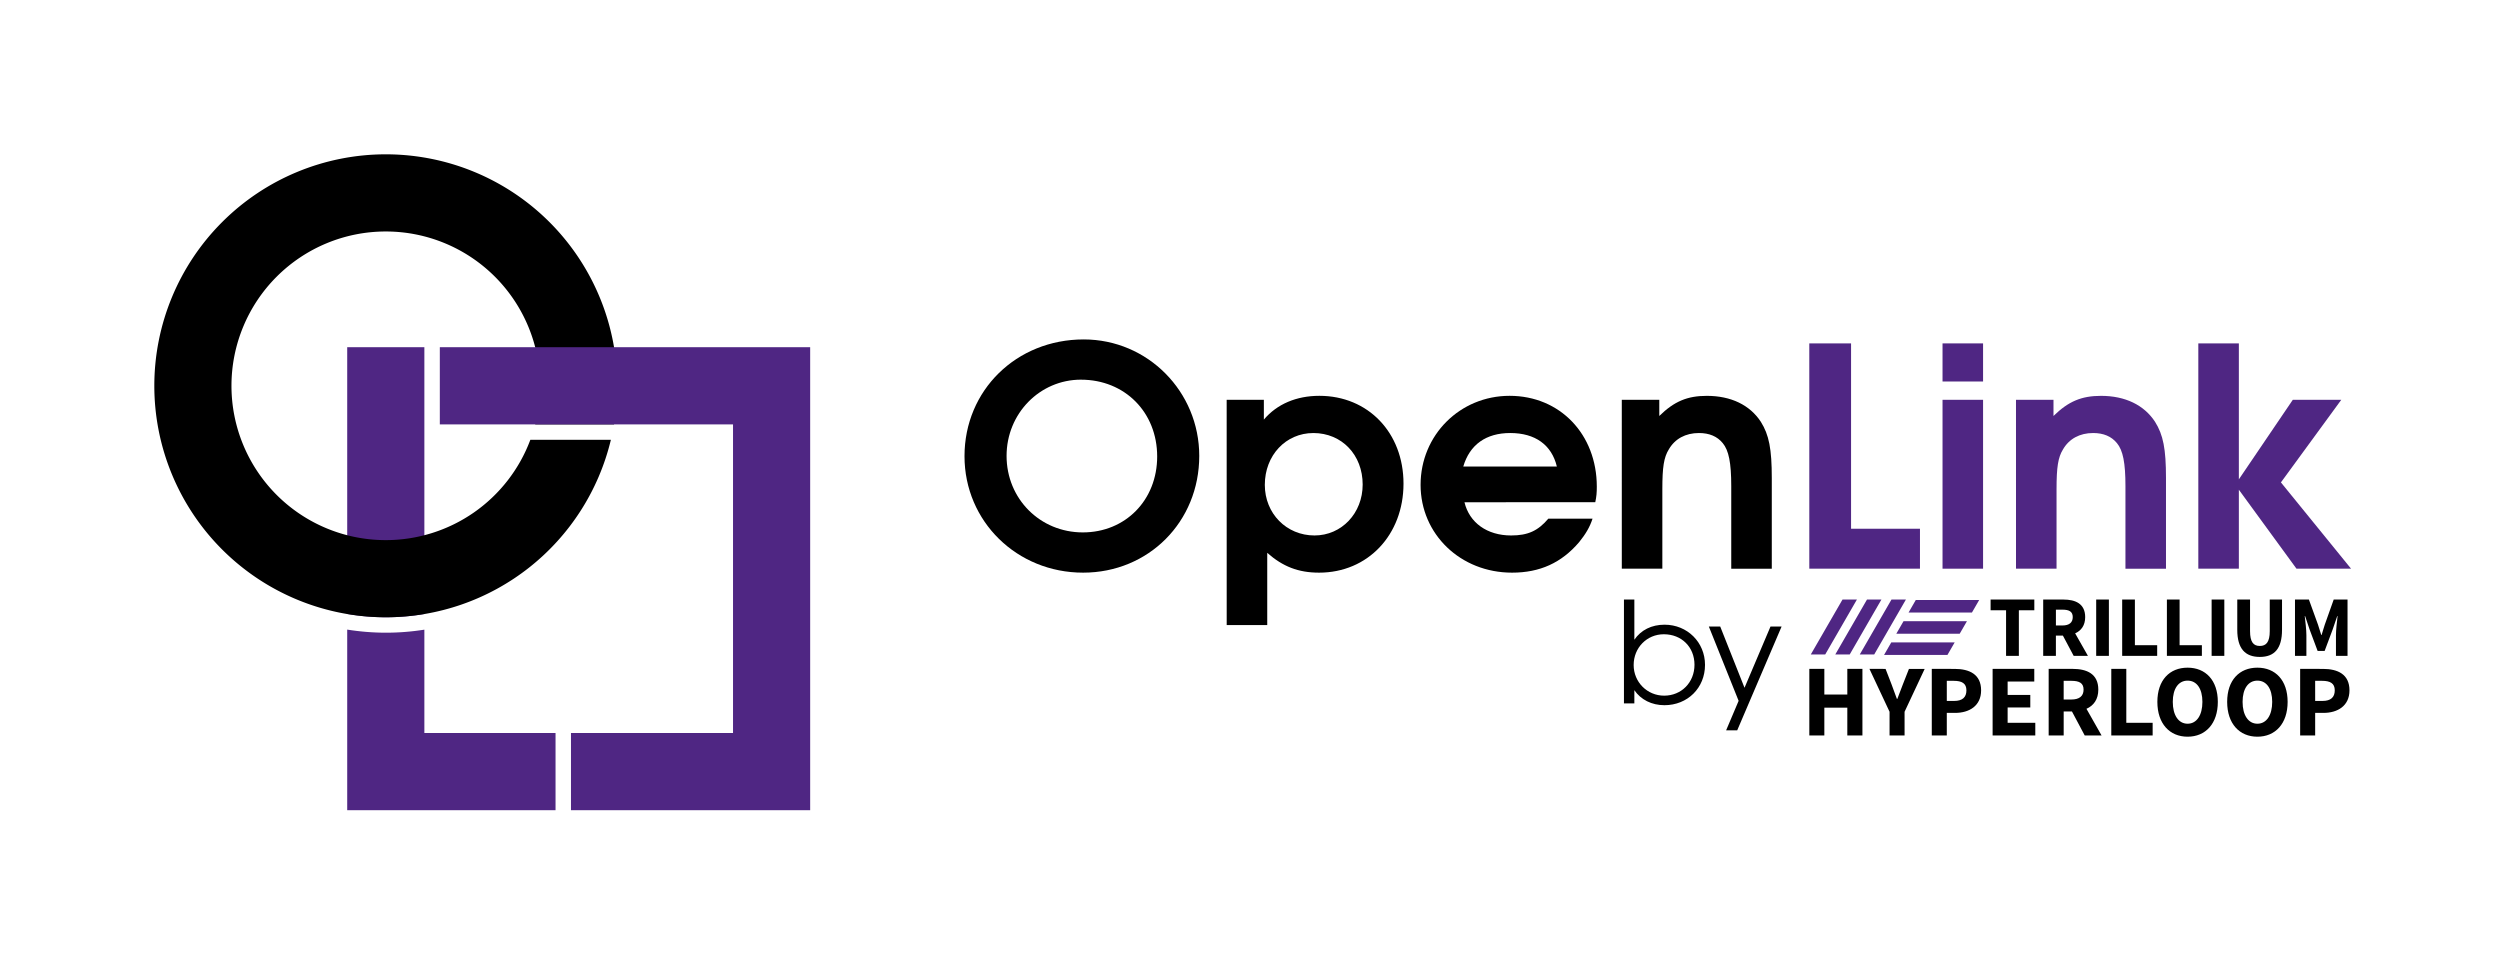 <?xml version="1.0" encoding="UTF-8" standalone="no"?>
<!-- Created with Inkscape (http://www.inkscape.org/) -->

<svg
   width="162mm"
   height="62.5mm"
   viewBox="0 0 162 62.5"
   version="1.1"
   id="svg5"
   inkscape:version="1.1.1 (c3084ef, 2021-09-22)"
   sodipodi:docname="openlink-full-path-trilloop.svg"
   inkscape:export-filename="/Users/hold3n/trilloop/openlink/openlink.png"
   inkscape:export-xdpi="162.56"
   inkscape:export-ydpi="162.56"
   xmlns:inkscape="http://www.inkscape.org/namespaces/inkscape"
   xmlns:sodipodi="http://sodipodi.sourceforge.net/DTD/sodipodi-0.dtd"
   xmlns="http://www.w3.org/2000/svg"
   xmlns:svg="http://www.w3.org/2000/svg">
  <sodipodi:namedview
     id="namedview7"
     pagecolor="#ffffff"
     bordercolor="#666666"
     borderopacity="1.0"
     inkscape:pageshadow="2"
     inkscape:pageopacity="0.0"
     inkscape:pagecheckerboard="0"
     inkscape:document-units="mm"
     showgrid="false"
     inkscape:zoom="1.5554293"
     inkscape:cx="303.77466"
     inkscape:cy="14.786914"
     inkscape:window-width="1990"
     inkscape:window-height="1324"
     inkscape:window-x="0"
     inkscape:window-y="25"
     inkscape:window-maximized="0"
     inkscape:current-layer="text1835" />
  <defs
     id="defs2" />
  <g
     inkscape:label="Layer 1"
     inkscape:groupmode="layer"
     id="layer1">
    <g
       aria-label="OpenLink"
       id="text1835"
       style="font-size:19.756px;line-height:1.25;stroke-width:0.265">
      <path
         d="m 70.224,21.995 c -4.366,0 -7.724,3.299 -7.724,7.566 0,4.228 3.398,7.547 7.685,7.547 4.247,0 7.527,-3.299 7.527,-7.566 0,-4.168 -3.339,-7.547 -7.487,-7.547 z m -0.178,2.608 c 2.845,0 4.939,2.114 4.939,4.978 0,2.825 -2.055,4.919 -4.82,4.919 -2.766,0 -4.939,-2.173 -4.939,-4.959 0,-2.746 2.153,-4.939 4.82,-4.939 z"
         style="font-weight:bold;font-family:Evolventa;-inkscape-font-specification:'Evolventa Bold'"
         id="path11931" />
      <path
         d="m 79.49,40.506 h 2.627 V 35.824 c 1.008,0.889 2.015,1.284 3.358,1.284 3.161,0 5.472,-2.45 5.472,-5.769 0,-3.299 -2.292,-5.69 -5.453,-5.69 -1.482,0 -2.746,0.533 -3.596,1.541 v -1.284 h -2.41 z m 5.611,-12.446 c 1.857,0 3.2,1.422 3.2,3.339 0,1.857 -1.363,3.299 -3.121,3.299 -1.818,0 -3.22,-1.422 -3.22,-3.279 0,-1.916 1.363,-3.358 3.141,-3.358 z"
         style="font-weight:bold;font-family:Evolventa;-inkscape-font-specification:'Evolventa Bold'"
         id="path11933" />
      <path
         d="m 103.374,32.544 c 0.079,-0.375 0.099,-0.612 0.099,-1.008 0,-3.398 -2.39,-5.887 -5.65,-5.887 -3.22,0 -5.769,2.548 -5.769,5.769 0,3.2 2.588,5.69 5.927,5.69 1.798,0 3.2,-0.632 4.346,-1.976 0.415,-0.514 0.691,-0.968 0.869,-1.521 h -2.865 c -0.672,0.79 -1.324,1.087 -2.41,1.087 -1.561,0 -2.707,-0.83 -3.023,-2.153 z m -8.554,-2.311 c 0.415,-1.422 1.482,-2.173 3.042,-2.173 1.62,0 2.687,0.77 3.023,2.173 z"
         style="font-weight:bold;font-family:Evolventa;-inkscape-font-specification:'Evolventa Bold'"
         id="path11935" />
      <path
         d="m 105.093,36.851 h 2.627 V 31.695 c 0,-1.422 0.099,-2.055 0.415,-2.568 0.395,-0.691 1.087,-1.067 1.956,-1.067 0.672,0 1.185,0.217 1.541,0.652 0.395,0.474 0.553,1.284 0.553,2.786 v 5.354 h 2.627 v -5.867 c 0,-1.897 -0.178,-2.805 -0.711,-3.655 -0.711,-1.087 -1.936,-1.679 -3.497,-1.679 -1.264,0 -2.114,0.356 -3.082,1.304 v -1.047 h -2.43 z"
         style="font-weight:bold;font-family:Evolventa;-inkscape-font-specification:'Evolventa Bold'"
         id="path11937" />
      <path
         d="m 117.243,36.851 h 7.171 v -2.588 h -4.465 V 22.252 h -2.707 z"
         style="font-weight:bold;font-family:Evolventa;-inkscape-font-specification:'Evolventa Bold';fill:#4f2683;fill-opacity:1"
         id="path11939" />
      <path
         d="m 125.876,36.851 h 2.627 V 25.907 h -2.627 z m 0,-12.13 h 2.627 v -2.469 h -2.627 z"
         style="font-weight:bold;font-family:Evolventa;-inkscape-font-specification:'Evolventa Bold';fill:#4f2683;fill-opacity:1"
         id="path11941" />
      <path
         d="m 130.637,36.851 h 2.627 V 31.695 c 0,-1.422 0.099,-2.055 0.415,-2.568 0.395,-0.691 1.087,-1.067 1.956,-1.067 0.672,0 1.185,0.217 1.541,0.652 0.395,0.474 0.553,1.284 0.553,2.786 v 5.354 h 2.627 v -5.867 c 0,-1.897 -0.178,-2.805 -0.711,-3.655 -0.711,-1.087 -1.936,-1.679 -3.497,-1.679 -1.264,0 -2.114,0.356 -3.082,1.304 v -1.047 h -2.43 z"
         style="font-weight:bold;font-family:Evolventa;-inkscape-font-specification:'Evolventa Bold';fill:#4f2683;fill-opacity:1"
         id="path11943" />
      <path
         d="m 142.451,36.851 h 2.627 v -5.117 l 3.734,5.117 h 3.536 l -4.544,-5.591 3.912,-5.354 h -3.141 l -3.497,5.156 v -8.811 h -2.627 z"
         style="font-weight:bold;font-family:Evolventa;-inkscape-font-specification:'Evolventa Bold';fill:#4f2683;fill-opacity:1"
         id="path11945" />
      <path
         id="rect5213-1-2"
         style="fill:#4f2683;fill-opacity:1;stroke:none;stroke-width:0.303;stroke-linejoin:round"
         d="m 122.568,38.851 -2.054,3.558 h 0.935 l 2.054,-3.558 z m -1.587,3.7e-4 -2.054,3.558 h 0.935 l 2.054,-3.558 z m -1.587,3.74e-4 -2.054,3.558 h 0.934 l 2.054,-3.558 z m 4.749,0.029 -0.467,0.81 4.108,-3.74e-4 0.467,-0.809 z m -0.794,1.374 -0.467,0.81 4.108,-3.74e-4 0.467,-0.809 z m -0.794,1.374 -0.467,0.81 4.108,-3.74e-4 0.467,-0.809 z" />
      <path
         id="path1868"
         style="font-weight:bold;font-size:13.472px;line-height:1.25;font-family:'Source Sans Pro';-inkscape-font-specification:'Source Sans Pro Bold';text-align:end;letter-spacing:0px;text-anchor:end;stroke-width:0.191"
         d="m 128.991,38.851 v 0.694 h 1.002 v 2.956 h 0.829 v -2.956 h 1.002 v -0.694 z m 3.408,0 v 3.65 h 0.823 V 41.186 h 0.453 l 0.7,1.316 h 0.924 l -0.829,-1.461 c 0.392,-0.174 0.65,-0.515 0.65,-1.053 0,-0.868 -0.633,-1.137 -1.405,-1.137 z m 3.434,0 v 3.65 h 0.823 v -3.65 z m 1.684,0 v 3.65 h 2.268 v -0.694 h -1.444 v -2.956 z m 2.898,0 v 3.65 h 2.267 v -0.694 h -1.444 v -2.956 z m 2.898,0 v 3.65 h 0.823 v -3.65 z m 1.662,0 v 1.96 c 0,1.226 0.515,1.758 1.461,1.758 0.941,0 1.439,-0.532 1.439,-1.758 v -1.96 h -0.795 v 2.044 c 0,0.717 -0.235,0.963 -0.644,0.963 -0.409,0 -0.633,-0.246 -0.633,-0.963 v -2.044 z m 3.74,0 v 3.65 h 0.739 v -1.338 c 0,-0.358 -0.067,-0.89 -0.107,-1.243 h 0.023 l 0.291,0.868 0.521,1.394 h 0.454 l 0.521,-1.394 0.297,-0.868 h 0.022 c -0.039,0.353 -0.106,0.884 -0.106,1.243 v 1.338 h 0.75 v -3.65 h -0.896 l -0.577,1.624 c -0.073,0.213 -0.134,0.448 -0.207,0.672 h -0.022 c -0.073,-0.224 -0.14,-0.459 -0.213,-0.672 l -0.588,-1.624 z m -15.492,0.655 h 0.425 c 0.431,0 0.666,0.123 0.666,0.482 0,0.358 -0.235,0.543 -0.666,0.543 h -0.425 z m 8.533,3.759 c -1.165,0 -1.959,0.807 -1.959,2.217 0,1.409 0.794,2.256 1.959,2.256 1.165,0 1.959,-0.847 1.959,-2.256 0,-1.403 -0.794,-2.217 -1.959,-2.217 z m 4.523,0 c -1.165,0 -1.959,0.807 -1.959,2.217 0,1.409 0.794,2.256 1.959,2.256 1.165,0 1.959,-0.847 1.959,-2.256 0,-1.403 -0.794,-2.217 -1.959,-2.217 z m -29.035,0.079 v 4.314 h 0.973 v -1.8 h 1.489 v 1.8 h 0.979 v -4.314 h -0.979 v 1.661 h -1.489 v -1.661 z m 3.896,0 1.303,2.779 v 1.535 h 0.973 V 46.124 l 1.303,-2.779 h -1.019 l -0.39,0.992 c -0.119,0.324 -0.238,0.622 -0.364,0.953 h -0.026 c -0.119,-0.331 -0.232,-0.629 -0.351,-0.953 l -0.384,-0.992 z m 4.039,0 v 4.314 h 0.973 v -1.462 h 0.536 c 0.913,0 1.687,-0.45 1.687,-1.462 0,-1.045 -0.768,-1.389 -1.714,-1.389 z m 3.942,0 v 4.314 h 2.766 v -0.82 h -1.793 v -0.993 h 1.469 v -0.814 h -1.469 v -0.867 h 1.727 v -0.82 z m 3.632,0 v 4.314 h 0.973 v -1.555 h 0.536 l 0.827,1.555 h 1.092 l -0.979,-1.727 c 0.463,-0.205 0.768,-0.609 0.768,-1.244 0,-1.026 -0.748,-1.343 -1.661,-1.343 z m 4.058,0 v 4.314 h 2.68 v -0.82 h -1.707 v -3.494 z m 12.238,0 v 4.314 h 0.973 v -1.462 h 0.536 c 0.913,0 1.687,-0.45 1.687,-1.462 0,-1.045 -0.768,-1.389 -1.714,-1.389 z m -7.293,0.761 c 0.589,0 0.959,0.516 0.959,1.376 0,0.867 -0.37,1.416 -0.959,1.416 -0.589,0 -0.96,-0.549 -0.96,-1.416 0,-0.86 0.371,-1.376 0.96,-1.376 z m 4.523,0 c 0.589,0 0.959,0.516 0.959,1.376 0,0.867 -0.37,1.416 -0.959,1.416 -0.589,0 -0.96,-0.549 -0.96,-1.416 0,-0.86 0.371,-1.376 0.96,-1.376 z m -20.127,0.013 h 0.45 c 0.529,0 0.821,0.165 0.821,0.615 0,0.45 -0.258,0.688 -0.794,0.688 h -0.477 z m 7.573,0 h 0.503 c 0.509,0 0.787,0.145 0.787,0.569 0,0.423 -0.278,0.642 -0.787,0.642 h -0.503 z m 16.296,0 h 0.45 c 0.529,0 0.821,0.165 0.821,0.615 0,0.45 -0.258,0.688 -0.794,0.688 h -0.476 z" />
    </g>
    <path
       id="rect1224-1-5-8"
       style="fill:#4f2683;fill-opacity:1;stroke-width:3.959;stroke-linejoin:round"
       d="m 22.499,22.499 v 17.285 a 15,15 0 0 0 2.5,0.215 15,15 0 0 0 2.5,-0.211 V 22.499 Z m 0,18.3 v 6.7 5 h 5 8.5 v -5 h -8.5 v -6.697 a 16,16 0 0 1 -2.5,0.197 16,16 0 0 1 -2.5,-0.201 z" />
    <path
       id="path2171"
       style="fill:#000000;stroke-width:5.767;stroke-linejoin:round"
       d="M 25,10 A 15,15 0 0 0 10,25 15,15 0 0 0 25,40 15,15 0 0 0 39.585,28.5 H 34.366 a 10,10 0 0 1 -9.367,6.5 10,10 0 0 1 -10,-10 10,10 0 0 1 10,-10 10,10 0 0 1 10,10 10,10 0 0 1 -0.318,2.5 H 39.789 A 15,15 0 0 0 40,25 15,15 0 0 0 25,10 Z" />
    <path
       id="rect2424-1"
       style="fill:#4f2683;fill-opacity:1;stroke-width:5.379;stroke-linejoin:round"
       d="m 28.5,22.499 v 5 H 47.5 V 47.5 H 36.999 v 5 h 15.5 v -5 -20 -5 h -5 z" />
    <g
       aria-label="by"
       id="text2142"
       style="font-size:9.104px;line-height:1.25;font-family:'Lulo Clean';-inkscape-font-specification:'Lulo Clean';letter-spacing:0px;word-spacing:0px;stroke-width:0.244">
      <path
         d="m 105.232,45.579 h 0.674 v -0.856 c 0.419,0.619 1.129,0.974 1.948,0.974 1.502,0 2.631,-1.12 2.631,-2.613 0,-1.466 -1.147,-2.604 -2.622,-2.604 -0.838,0 -1.529,0.346 -1.957,0.974 v -2.604 h -0.674 z m 2.586,-4.479 c 1.147,0 1.985,0.828 1.985,1.976 0,1.147 -0.847,2.003 -1.966,2.003 -1.102,0 -1.976,-0.883 -1.976,-1.985 0,-1.12 0.856,-1.994 1.957,-1.994 z"
         style="font-family:Evolventa;-inkscape-font-specification:Evolventa"
         id="path12507" />
      <path
         d="m 111.852,47.327 h 0.719 l 2.877,-6.728 h -0.719 l -1.684,3.969 -1.575,-3.969 h -0.737 l 1.93,4.816 z"
         style="font-family:Evolventa;-inkscape-font-specification:Evolventa"
         id="path12509" />
    </g>
  </g>
</svg>
